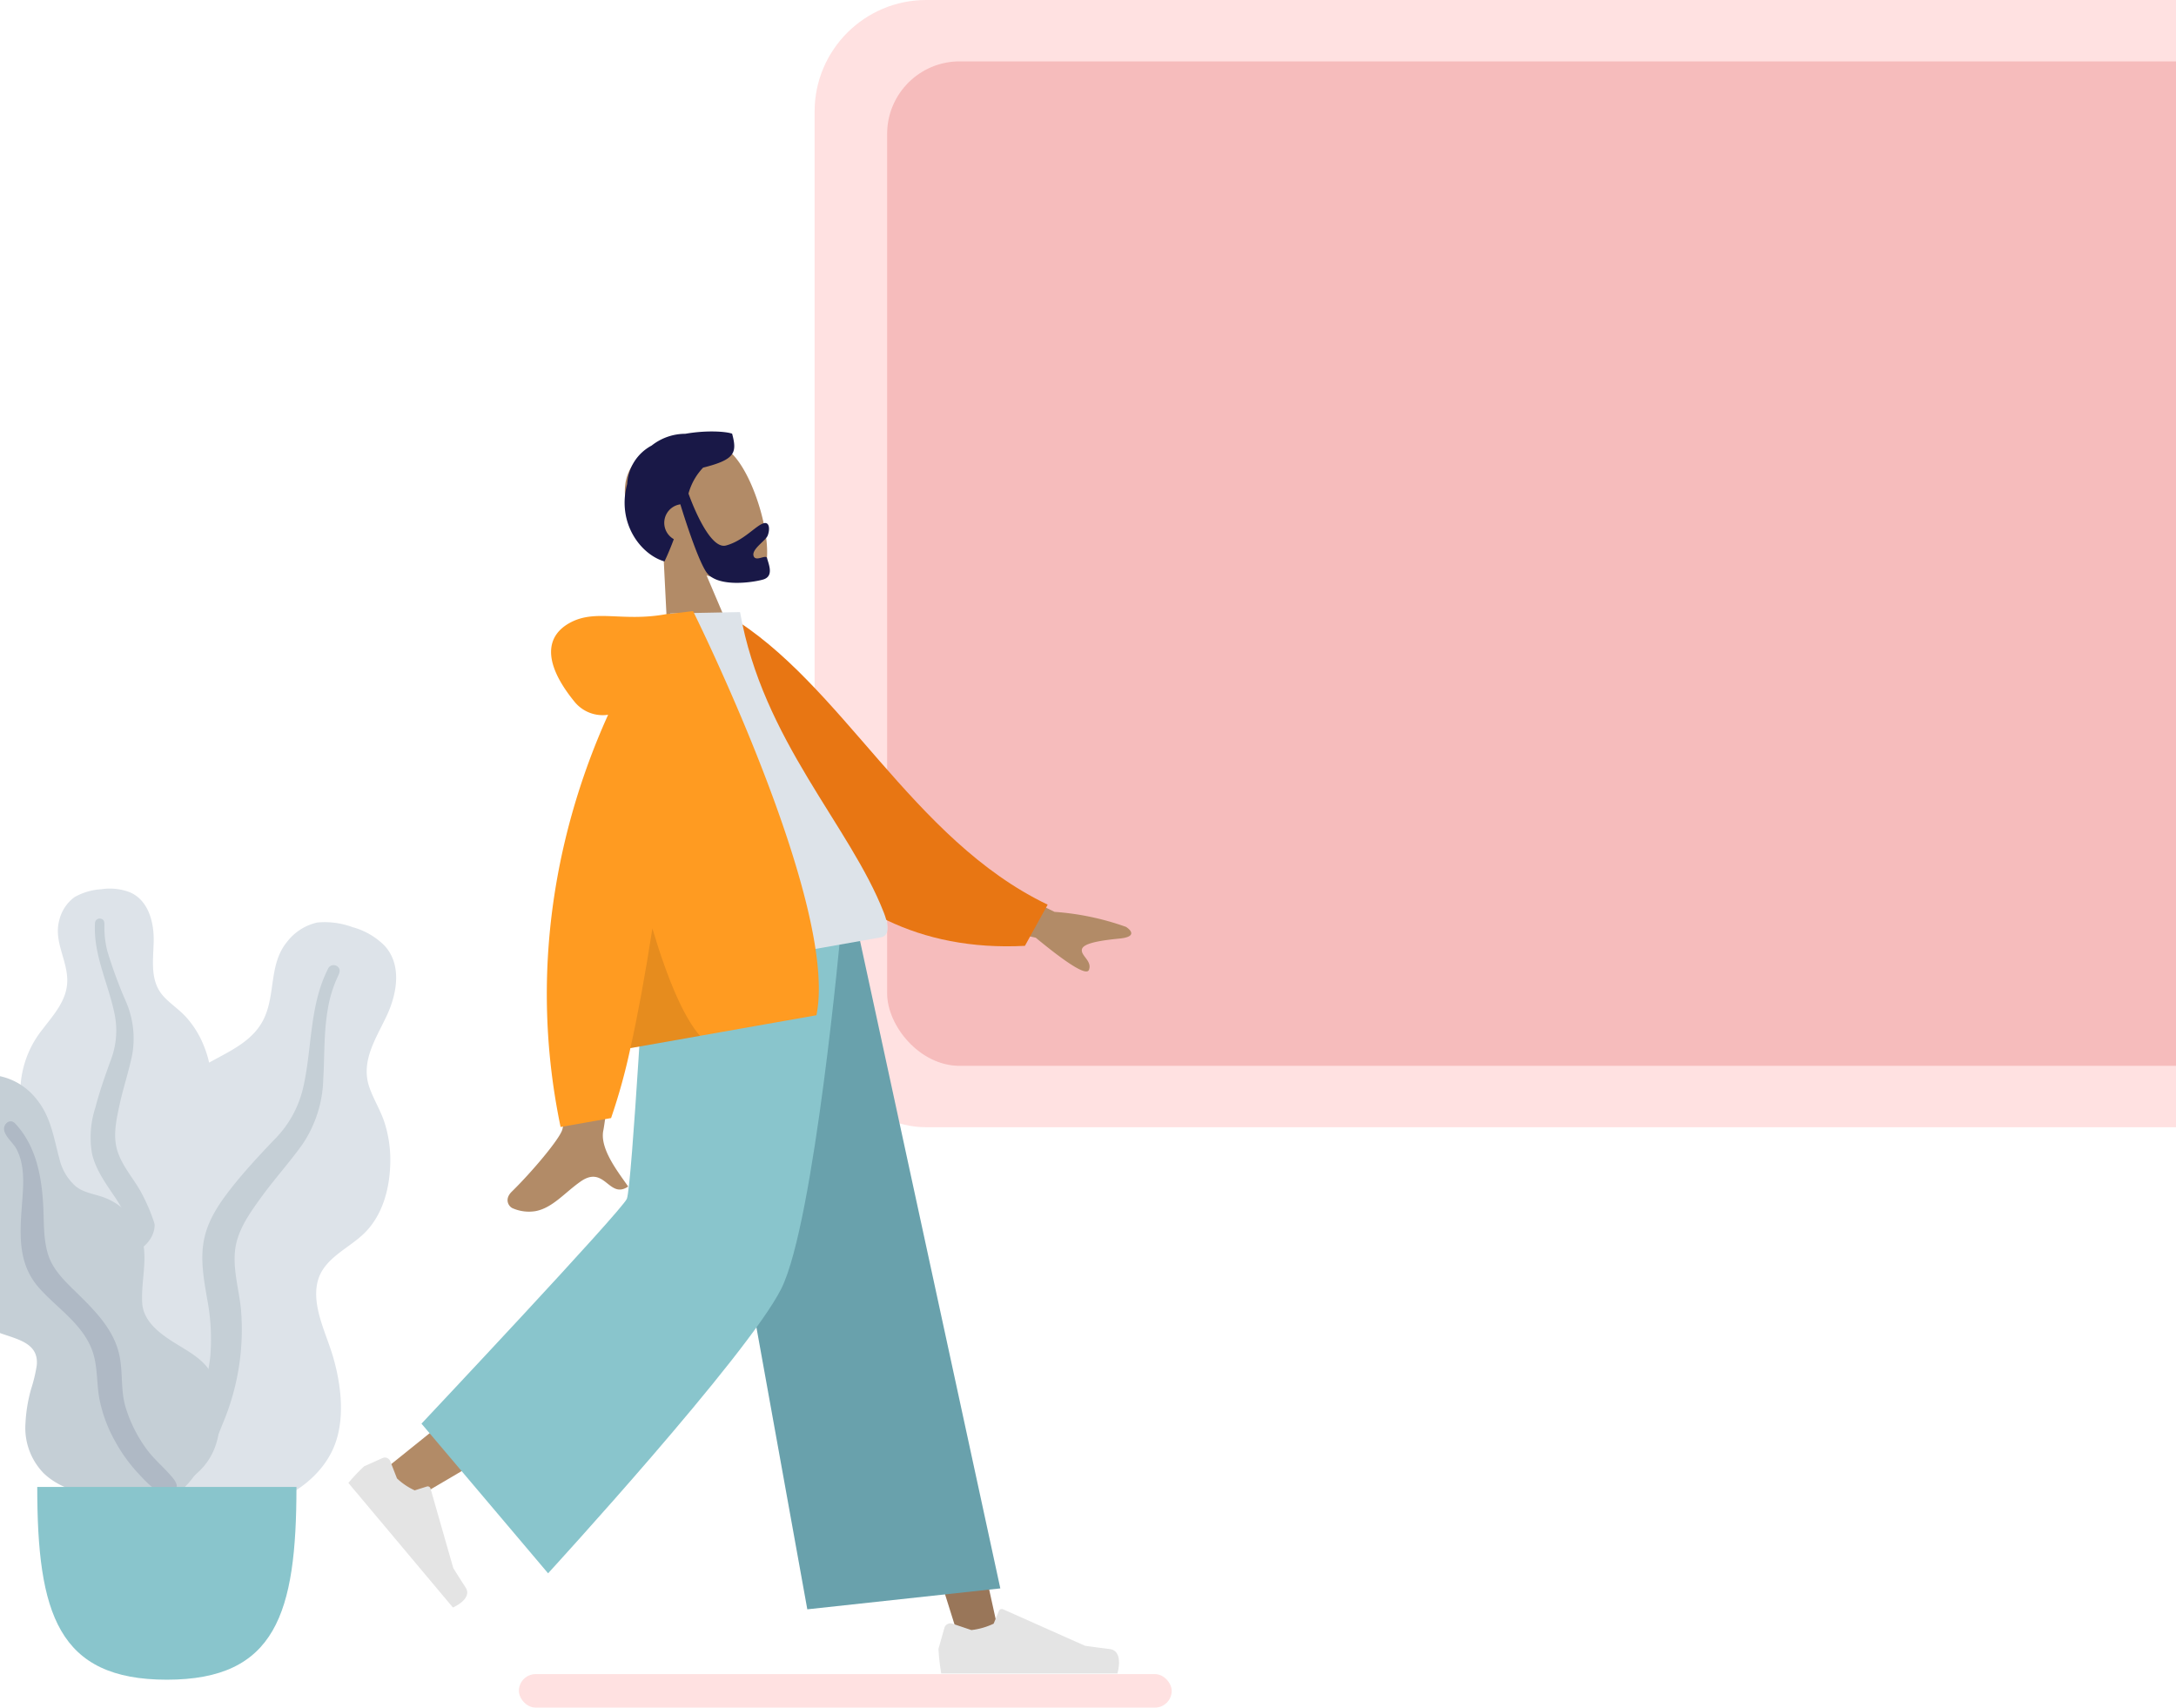 <svg xmlns="http://www.w3.org/2000/svg" width="390" height="306">
    <defs>
        <clipPath id="a">
            <path data-name="Rectangle 70" transform="translate(0 122)" fill="#fff" stroke="#707070"
                d="M0 0h390v306H0z" />
        </clipPath>
    </defs>
    <g transform="translate(0 -122)" clip-path="url(#a)">
        <g data-name="img_dashboard">
            <rect data-name="Rectangle 12" width="314" height="202" rx="20"
                transform="translate(146 122)" fill="#ffe1e1" />
            <rect data-name="Rectangle 36" width="297" height="180" rx="13"
                transform="translate(159 133)" fill="#f6bcbc" />
            <g data-name="Group 1255">
                <g data-name="Big Leaf Plant">
                    <g data-name="Big Ass Leaf">
                        <path
                            d="M18.147 281.35a10.074 10.074 0 0 1 5.114.539c3.373 1.435 4.332 5.421 4.286 8.661-.05 3.487-.79 7.3 1.861 10.1 1.219 1.292 2.734 2.28 3.931 3.6a17 17 0 0 1 3.025 4.741c1.364 3.172 2.033 6.9.786 10.231-1.1 2.93-3.861 5.574-3.264 8.906.623 3.475 4.127 6.132 6.317 8.721 2.479 2.93 4.762 6.674 5.137 10.516a13.8 13.8 0 0 1-3.7 10.189c-4.914 5.561-12.3 8.288-19.749 8.271-3.162-.007-6.743-.15-9.472-1.85a5.219 5.219 0 0 1-1.79-1.934 6.3 6.3 0 0 0-1.73-1.733 10.274 10.274 0 0 1-3.3-4.4c-2.7-6.69-.543-14.967 3.241-20.908.9-1.408 1.63-2.762 1.195-4.44a17.124 17.124 0 0 0-2.559-4.836 38.9 38.9 0 0 1-2.855-4.518 10.247 10.247 0 0 1-.883-5.294 18.009 18.009 0 0 1 3.878-9.447c2.039-2.684 4.434-5.251 4.439-8.768.007-3.727-2.485-7.047-1.423-10.831a7.22 7.22 0 0 1 2.744-4.116 11.188 11.188 0 0 1 4.771-1.4z"
                            fill="#dde3e9" />
                        <path data-name="middle thing"
                            d="M17.032 287.31a.859.859 0 0 1 1.093-.669c.615.172.6.747.587 1.259a16.921 16.921 0 0 0 .556 4.632 82.374 82.374 0 0 0 3.392 9.152 16.659 16.659 0 0 1 1.016 9.42c-.636 3.041-1.636 6-2.287 9.048-.574 2.684-1.185 5.513-.311 8.19.841 2.577 2.7 4.675 4.04 7a33.019 33.019 0 0 1 4.166 15.668 29.3 29.3 0 0 1-.585 7.64c-.341 1.443-.8 3.393-2.036 4.39a1.412 1.412 0 0 1-2.025-.062c-.451-.638-.055-1.626.088-2.306a34.959 34.959 0 0 0 .6-8.943 32.288 32.288 0 0 0-1.4-8.552 28.943 28.943 0 0 0-3.643-7.117c-1.544-2.285-3.147-4.578-3.783-7.289a17.164 17.164 0 0 1 .581-8.256c.743-2.857 1.717-5.632 2.723-8.411a14.758 14.758 0 0 0 .787-8.105c-1.069-5.6-3.932-10.857-3.559-16.689z"
                            fill="#c5cfd6" />
                    </g>
                    <g data-name="Big Ass Leaf">
                        <path data-name="leaf"
                            d="M63.193 288.148a12.8 12.8 0 0 1 5.713 3.3c3.2 3.449 2.218 8.661.452 12.469-1.9 4.1-4.783 8.217-3.159 12.918.747 2.161 2 4.119 2.71 6.3a21.96 21.96 0 0 1 1.042 7.18c-.077 4.461-1.264 9.221-4.486 12.508-2.837 2.894-7.475 4.584-8.536 8.834-1.107 4.434 1.6 9.4 2.8 13.6 1.359 4.754 2.058 10.37.467 15.108-1.524 4.541-5.372 8.111-9.728 10.123-8.7 4.02-18.808 3.4-27.535-.493-3.704-1.657-7.828-3.689-10.131-7.118a6.709 6.709 0 0 1-1.077-3.218 8.1 8.1 0 0 0-1.115-2.953 13.246 13.246 0 0 1-1.54-6.922c.367-9.314 7.275-17.978 14.853-23.036 1.8-1.2 3.372-2.418 3.748-4.629a22.177 22.177 0 0 0-.446-7.051 50.272 50.272 0 0 1-.96-6.825 13.369 13.369 0 0 1 1.763-6.72 23.517 23.517 0 0 1 9.542-9.155c3.81-2.113 7.976-3.9 9.841-8.06 1.977-4.4.807-9.621 4.054-13.55a9.394 9.394 0 0 1 5.394-3.443 14.287 14.287 0 0 1 6.334.833z"
                            fill="#dde3e9" />
                        <path data-name="middle thing"
                            d="M58.881 295.432a1.1 1.1 0 0 1 1.629-.221c.629.526.314 1.2.027 1.8a22.168 22.168 0 0 0-1.775 5.776c-.744 4.173-.576 8.4-.827 12.616a21.815 21.815 0 0 1-3.746 11.688c-2.337 3.268-5.057 6.251-7.413 9.516-2.077 2.877-4.273 5.908-4.653 9.536-.366 3.492.71 6.952 1.056 10.411a43.261 43.261 0 0 1-3.335 20.74 38.288 38.288 0 0 1-4.686 8.741c-1.155 1.53-2.712 3.6-4.68 4.131a1.8 1.8 0 0 1-2.335-1.136c-.193-.992.787-1.955 1.31-2.685a45.688 45.688 0 0 0 5.38-10.278 42.31 42.31 0 0 0 2.846-10.86 37.852 37.852 0 0 0-.533-10.338c-.6-3.517-1.276-7.072-.6-10.617.685-3.6 2.767-6.642 5-9.472 2.365-2.994 4.957-5.769 7.589-8.533a19.271 19.271 0 0 0 5.165-9.186c1.686-7.193 1.09-14.918 4.581-21.629z"
                            fill="#c5cfd6" />
                    </g>
                    <g data-name="Big Ass Leaf">
                        <path data-name="leaf"
                            d="M-2.075 314.603a11.334 11.334 0 0 1 8.724 4.5c2.49 3.091 2.992 6.866 4 10.55a9.418 9.418 0 0 0 2.884 4.9c1.379 1.133 3.13 1.36 4.78 1.913a11.155 11.155 0 0 1 7.015 7.022c1.283 3.966-.076 7.965.158 11.984.215 3.691 3.854 5.994 6.782 7.763 2.887 1.745 5.488 3.378 6.358 6.777.922 3.6 1.232 7.629-.046 11.19-2.126 5.93-8.35 8.541-14.363 8.945-5.457.367-12.319-.209-16.418-4.171a11.659 11.659 0 0 1-3.23-8.984 27.349 27.349 0 0 1 1-6.065 27.364 27.364 0 0 0 1.019-4.255c.381-3.862-3.189-4.6-6.227-5.664a14.818 14.818 0 0 1-8.441-7.438 14.167 14.167 0 0 1-1.435-10.644 12.426 12.426 0 0 1 2.826-4.973c.58-.63 1.4-1.156 1.922-1.819a2.454 2.454 0 0 0 .214-2.145c-.779-3.347-3.206-6.118-4.074-9.459-.784-3.015-.32-6.768 2.437-8.714a7.2 7.2 0 0 1 4.115-1.213z"
                            fill="#c5cfd6" />
                        <path data-name="middle thing"
                            d="M2.709 323.323c3.721 3.963 4.732 9.341 5.029 14.553.166 2.923-.007 6.005.852 8.84.731 2.425 2.457 4.282 4.231 6.035 3.574 3.529 7.56 7.116 8.6 12.223.613 3 .2 6.093 1.047 9.057a24.912 24.912 0 0 0 3.778 7.616c1.329 1.832 3.06 3.235 4.512 4.943.443.521 1.078 1.289.9 2.025-.214.862-1.312 1.135-2.091 1-1.816-.316-3.345-2.05-4.532-3.311a28.515 28.515 0 0 1-4.414-6.051 25.437 25.437 0 0 1-2.861-7.863c-.475-2.875-.239-5.871-1.324-8.63-1.826-4.643-6.257-7.382-9.46-11-3.987-4.51-3.392-10.119-2.983-15.668.228-3.051.448-6.491-1.093-9.273-.588-1.063-1.898-2.053-2.151-3.261-.228-1.106 1.032-2.224 1.96-1.235z"
                            fill="#afb9c5" />
                    </g>
                    <path
                        d="M6.676 388.456c0 22.667 3.7 34.544 23.228 34.544s23.228-11.877 23.228-34.544z"
                        fill="#89c5cc" />
                </g>
                <g data-name="Group 10">
                    <g data-name="Head/Front">
                        <path data-name="Head"
                            d="M120.023 243.536l-1.107-21.99a15.129 15.129 0 0 1-6.714-9.461c-2.286-11.774 14.504-13.552 19.199-8.565s8.29 19.881 4.52 22.009c-1.504.848-5.216.753-9.282-.41L133 240.056z"
                            fill="#b28b67" />
                        <path
                            d="M126.555 224.462c-1.574-2.396-3.937-9.874-4.618-12.088a3.4 3.4 0 0 0-.392.08 3.352 3.352 0 0 0-.778 6.164 50.982 50.982 0 0 1-1.67 3.99c-4.205-1.199-8.595-6.829-6.69-13.878a8.289 8.289 0 0 1 4.383-6.885 9.76 9.76 0 0 1 6.055-2.111c3.725-.664 7.274-.427 8.372-.016.923 3.442.528 4.642-5.203 6.082a10.886 10.886 0 0 0-2.616 4.646c.038.11 3.54 10.16 6.721 9.307 3.196-.857 5.365-3.613 6.769-3.99 1.022-.274 1.136 1.066.711 2.191-.35.932-2.873 2.416-2.548 3.627.184.684.87.5 1.466.338.46-.123.87-.233.953.078.318 1.188 1.296 3.322-.77 3.876-2.087.566-8.286 1.412-10.145-1.411z"
                            fill="#191847" />
                    </g>
                    <g data-name="Bottom/Skinny Jeans 1">
                        <path d="M126.22 288.317l27.473 69.424 18.427 58.693h7.276l-28.17-128.117z"
                            fill="#997659" />
                        <path data-name="Leg"
                            d="M120.685 288.317c-.293 24.4-4.559 57.242-5.241 58.762s-47.059 38.678-47.059 38.678l5.011 5.354s54.725-31.857 57.257-36.106 10.777-43.349 17.396-66.688z"
                            fill="#b28b67" />
                        <path
                            d="M69.947 383.848a1.034 1.034 0 0 0-1.388-.565l-3.293 1.475a33.2 33.2 0 0 0-2.826 2.98l18.736 22.329s3.607-1.544 2.261-3.613-2.2-3.463-2.2-3.463l-4.08-14.26a.517.517 0 0 0-.652-.349l-2.179.69a11.713 11.713 0 0 1-3.178-2.142z"
                            fill="#e4e4e4" data-name="Left Shoe" />
                        <g data-name="Right Shoe">
                            <path data-name="shoe"
                                d="M170.701 412.959a1.12 1.12 0 0 0-1.436.754l-1.064 3.758a35.847 35.847 0 0 0 .5 4.412h31.57s1.235-4.063-1.416-4.383-4.405-.585-4.405-.585l-14.674-6.534a.56.56 0 0 0-.745.3l-.943 2.281a12.7 12.7 0 0 1-3.987 1.144z"
                                fill="#e4e4e4" />
                        </g>
                        <path d="M144.691 410.388l34.594-3.749-25.638-118.322h-30.985z"
                            fill="#69a1ac" />
                        <path data-name="Pant"
                            d="M75.541 377.117l22.692 26.817s35.851-39.092 41.803-51.017 10.7-64.6 10.7-64.6h-34.884s-2.594 46.343-3.5 48.5-36.811 40.3-36.811 40.3z"
                            fill="#89c5cc" />
                    </g>
                    <g data-name="Body/Long Sleeve 1">
                        <path
                            d="M91.899 338.525c-.682-.27-1.608-1.578-.177-2.98 3.567-3.493 8.554-9.387 9.061-11.126 1.038-3.558.906-36.422.906-36.422l11.528-1.994s-4.595 36.278-5.077 38.533c-.724 3.378 2.831 7.713 4.442 10.093-1.676 1.134-2.705.246-3.813-.628-1.18-.933-2.46-1.847-4.703-.279-2.875 2.008-5.056 4.774-8.143 5.32a7.28 7.28 0 0 1-4.024-.517zm93.732-48.491l-18.69-4.135 2.192-10.281 19.865 9.787a48.103 48.103 0 0 1 12.802 2.685c.879.556 2.042 1.784-1.14 2.099s-6.506.784-6.75 1.929 1.879 2.085 1.26 3.68a.422.422 0 0 1-.346.273q-1.547.269-9.193-6.037z"
                            fill="#b28b67" />
                        <path data-name="Coat Back"
                            d="M125.903 233.937l4.622-1.659c20.381 12.127 32.825 40.145 57.247 51.836l-4.076 7.38c-38.427 1.998-54.067-32.096-57.793-57.557z"
                            fill="#e87613" />
                        <path
                            d="M115.687 297.427l42.184-7.452c1.927-.34 1.073-3.055.547-4.408-6.075-15.616-21.711-30.845-25.78-53.882l-12.504.245c-7.21 17.938-7.175 38.45-4.447 65.497z"
                            fill="#dde3e9" />
                        <path data-name="Coat Front"
                            d="M100.475 323.955c-6.524-31.248 1.121-57.53 8.517-73.87a6.502 6.502 0 0 1-6.069-2.391c-5.863-7.228-5.037-11.924-.54-14.216s9.262-.052 16.835-1.39a6.002 6.002 0 0 1 .914-.095l4.08-.484s26.192 52.575 22.117 72.421l-33.343 5.89a107.194 107.194 0 0 1-3.465 12.537z"
                            fill="#ff9b21" />
                        <path
                            d="M125.449 307.623l-12.463 2.201c1.317-5.884 2.644-13.097 3.94-21.44 2.832 9.499 5.699 15.972 8.521 19.238z"
                            fill="rgba(0,0,0,0.1)" />
                    </g>
                </g>
                <rect data-name="Rectangle 37" width="117" height="6" rx="3"
                    transform="translate(93 422)" fill="#ffe1e1" />
            </g>
        </g>
    </g>
</svg>